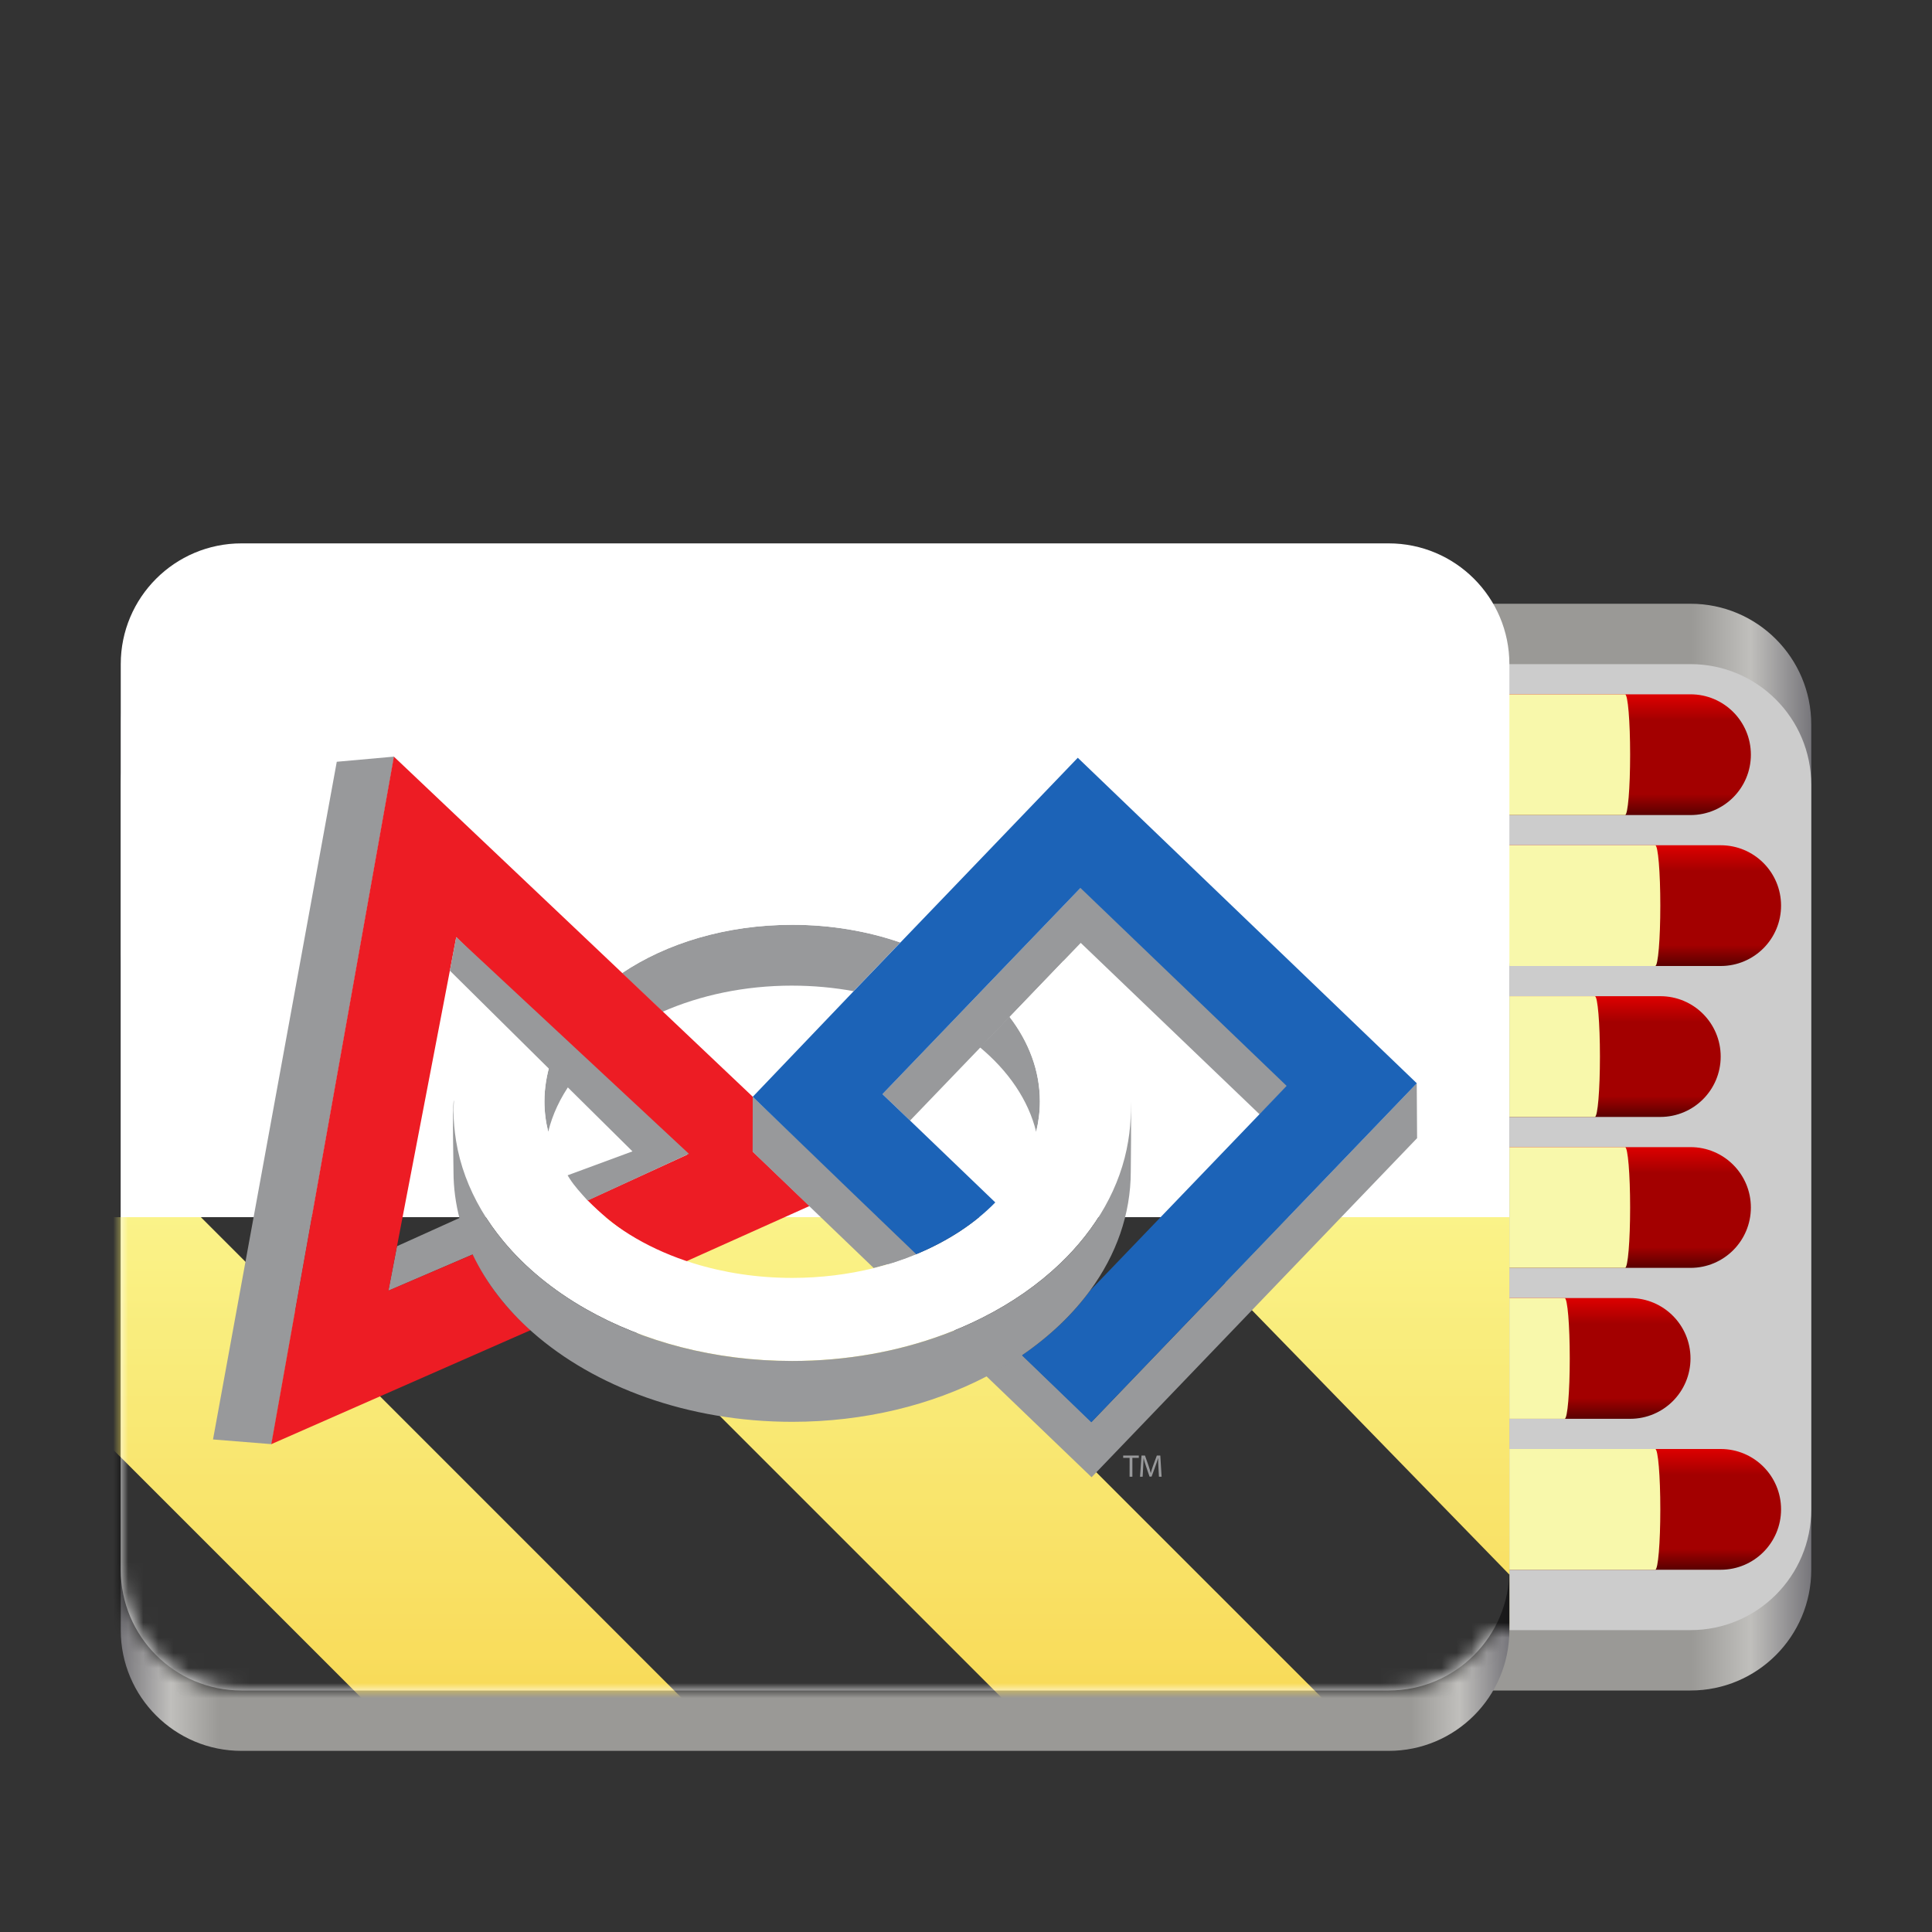 <?xml version="1.0" encoding="UTF-8" standalone="no"?>
<svg
   height="128px"
   viewBox="0 0 128 128"
   width="128px"
   version="1.1"
   id="svg42613"
   sodipodi:docname="us.brainstormz.MatchBox.Devel.svg"
   inkscape:version="1.2.2 (b0a8486541, 2022-12-01)"
   xmlns:inkscape="http://www.inkscape.org/namespaces/inkscape"
   xmlns:sodipodi="http://sodipodi.sourceforge.net/DTD/sodipodi-0.dtd"
   xmlns:xlink="http://www.w3.org/1999/xlink"
   xmlns="http://www.w3.org/2000/svg"
   xmlns:svg="http://www.w3.org/2000/svg">
  <rect x="0" y="0" width="128" height="128" fill="#333333" stroke="none"/>
  <defs
     id="defs42617" />
  <sodipodi:namedview
     id="namedview42615"
     pagecolor="#ffffff"
     bordercolor="#666666"
     borderopacity="1.0"
     inkscape:showpageshadow="2"
     inkscape:pageopacity="0.0"
     inkscape:pagecheckerboard="0"
     inkscape:deskcolor="#d1d1d1"
     showgrid="false"
     inkscape:zoom="7.2918235"
     inkscape:cx="56.570212"
     inkscape:cy="80.912545"
     inkscape:window-width="1920"
     inkscape:window-height="1005"
     inkscape:window-x="0"
     inkscape:window-y="0"
     inkscape:window-maximized="1"
     inkscape:current-layer="svg42613" />
  <filter
     id="a"
     height="1"
     width="1"
     x="0"
     y="0">
    <feColorMatrix
       color-interpolation-filters="sRGB"
       values="0 0 0 0 1 0 0 0 0 1 0 0 0 0 1 0 0 0 1 0"
       id="feColorMatrix42409" />
  </filter>
  <linearGradient
     id="b"
     gradientUnits="userSpaceOnUse">
    <stop
       offset="0"
       stop-color="#77767b"
       id="stop42412" />
    <stop
       offset="0.036"
       stop-color="#c0bfbc"
       id="stop42414" />
    <stop
       offset="0.071"
       stop-color="#9a9996"
       id="stop42416" />
    <stop
       offset="0.929"
       stop-color="#9a9996"
       id="stop42418" />
    <stop
       offset="0.964"
       stop-color="#c0bfbc"
       id="stop42420" />
    <stop
       offset="1"
       stop-color="#77767b"
       id="stop42422" />
  </linearGradient>
  <linearGradient
     id="c"
     x1="8"
     x2="120"
     xlink:href="#b"
     y1="120"
     y2="120" />
  <linearGradient
     id="d"
     gradientUnits="userSpaceOnUse">
    <stop
       offset="0"
       stop-color="#dd0000"
       id="stop42426" />
    <stop
       offset="0.213"
       stop-color="#a30000"
       id="stop42428" />
    <stop
       offset="0.832"
       stop-color="#a30000"
       id="stop42430" />
    <stop
       offset="1"
       stop-color="#5c0000"
       id="stop42432" />
  </linearGradient>
  <linearGradient
     id="e"
     x1="70"
     x2="70"
     xlink:href="#d"
     y1="46.026"
     y2="53.951" />
  <linearGradient
     id="f"
     x1="72"
     x2="72"
     xlink:href="#d"
     y1="56.026"
     y2="63.951" />
  <linearGradient
     id="g"
     x1="68"
     x2="68"
     xlink:href="#d"
     y1="66.026"
     y2="73.951" />
  <linearGradient
     id="h"
     x1="70"
     x2="70"
     xlink:href="#d"
     y1="76.026"
     y2="83.951" />
  <linearGradient
     id="i"
     x1="66"
     x2="66"
     xlink:href="#d"
     y1="86.026"
     y2="93.951" />
  <linearGradient
     id="j"
     x1="72"
     x2="72"
     xlink:href="#d"
     y1="96.026"
     y2="103.951" />
  <linearGradient
     id="k"
     x1="8"
     x2="100"
     xlink:href="#b"
     y1="116"
     y2="116" />
  <clipPath
     id="l">
    <rect
       height="128"
       width="128"
       id="rect42442" />
  </clipPath>
  <clipPath
     id="m">
    <rect
       height="128"
       width="128"
       id="rect42445" />
  </clipPath>
  <mask
     id="n">
    <g
       filter="url(#a)"
       id="g42516">
      <g
         clip-path="url(#m)"
         filter="url(#a)"
         id="g42514">
        <g
           clip-path="url(#l)"
           id="g42512">
          <path
             d="m 16 40 h 96 c 4.418 0 8 3.582 8 8 v 56 c 0 4.418 -3.582 8 -8 8 h -96 c -4.418 0 -8 -3.582 -8 -8 v -56 c 0 -4.418 3.582 -8 8 -8 z m 0 0"
             fill="url(#c)"
             id="path42448" />
          <path
             d="m 16 44 h 96 c 4.418 0 8 3.582 8 8 v 48 c 0 4.418 -3.582 8 -8 8 h -96 c -4.418 0 -8 -3.582 -8 -8 v -48 c 0 -4.418 3.582 -8 8 -8 z m 0 0"
             fill="#e6e6e6"
             id="path42450" />
          <path
             d="m 28 46 h 84 c 2.211 0 4 1.789 4 4 s -1.789 4 -4 4 h -84 c -2.211 0 -4 -1.789 -4 -4 s 1.789 -4 4 -4 z m 0 0"
             fill="url(#e)"
             id="path42452" />
          <path
             d="m 24.336 46 h 83.328 c 0.188 0 0.336 1.789 0.336 4 s -0.148 4 -0.336 4 h -83.328 c -0.188 0 -0.336 -1.789 -0.336 -4 s 0.148 -4 0.336 -4 z m 0 0"
             fill="#f8f8ab"
             id="path42454" />
          <path
             d="m 30 56 h 84 c 2.211 0 4 1.789 4 4 s -1.789 4 -4 4 h -84 c -2.211 0 -4 -1.789 -4 -4 s 1.789 -4 4 -4 z m 0 0"
             fill="url(#f)"
             id="path42456" />
          <path
             d="m 26.336 56 h 83.328 c 0.188 0 0.336 1.789 0.336 4 s -0.148 4 -0.336 4 h -83.328 c -0.188 0 -0.336 -1.789 -0.336 -4 s 0.148 -4 0.336 -4 z m 0 0"
             fill="#f8f8ab"
             id="path42458" />
          <path
             d="m 26 66 h 84 c 2.211 0 4 1.789 4 4 s -1.789 4 -4 4 h -84 c -2.211 0 -4 -1.789 -4 -4 s 1.789 -4 4 -4 z m 0 0"
             fill="url(#g)"
             id="path42460" />
          <path
             d="m 22.336 66 h 83.328 c 0.188 0 0.336 1.789 0.336 4 s -0.148 4 -0.336 4 h -83.328 c -0.188 0 -0.336 -1.789 -0.336 -4 s 0.148 -4 0.336 -4 z m 0 0"
             fill="#f8f8ab"
             id="path42462" />
          <path
             d="m 28 76 h 84 c 2.211 0 4 1.789 4 4 s -1.789 4 -4 4 h -84 c -2.211 0 -4 -1.789 -4 -4 s 1.789 -4 4 -4 z m 0 0"
             fill="url(#h)"
             id="path42464" />
          <path
             d="m 24.336 76 h 83.328 c 0.188 0 0.336 1.789 0.336 4 s -0.148 4 -0.336 4 h -83.328 c -0.188 0 -0.336 -1.789 -0.336 -4 s 0.148 -4 0.336 -4 z m 0 0"
             fill="#f8f8ab"
             id="path42466" />
          <path
             d="m 24 86 h 84 c 2.211 0 4 1.789 4 4 s -1.789 4 -4 4 h -84 c -2.211 0 -4 -1.789 -4 -4 s 1.789 -4 4 -4 z m 0 0"
             fill="url(#i)"
             id="path42468" />
          <path
             d="m 20.336 86 h 83.328 c 0.188 0 0.336 1.789 0.336 4 s -0.148 4 -0.336 4 h -83.328 c -0.188 0 -0.336 -1.789 -0.336 -4 s 0.148 -4 0.336 -4 z m 0 0"
             fill="#f8f8ab"
             id="path42470" />
          <path
             d="m 30 96 h 84 c 2.211 0 4 1.789 4 4 s -1.789 4 -4 4 h -84 c -2.211 0 -4 -1.789 -4 -4 s 1.789 -4 4 -4 z m 0 0"
             fill="url(#j)"
             id="path42472" />
          <path
             d="m 26.336 96 h 83.328 c 0.188 0 0.336 1.789 0.336 4 s -0.148 4 -0.336 4 h -83.328 c -0.188 0 -0.336 -1.789 -0.336 -4 s 0.148 -4 0.336 -4 z m 0 0"
             fill="#f8f8ab"
             id="path42474" />
          <path
             d="m 16 56 h 76 c 4.418 0 8 3.582 8 8 v 44 c 0 4.418 -3.582 8 -8 8 h -76 c -4.418 0 -8 -3.582 -8 -8 v -44 c 0 -4.418 3.582 -8 8 -8 z m 0 0"
             fill="url(#k)"
             id="path42476" />
          <path
             d="m 16 36 h 76 c 4.418 0 8 3.582 8 8 v 60 c 0 4.418 -3.582 8 -8 8 h -76 c -4.418 0 -8 -3.582 -8 -8 v -60 c 0 -4.418 3.582 -8 8 -8 z m 0 0"
             fill="#ffffff"
             id="path42478" />
          <path
             d="m 52.484 65.301 c 1.402 0 2.766 0.129 4.066 0.367 l 3.098 -3.227 c -2.164 -0.75 -4.598 -1.172 -7.164 -1.172 c -4.371 0 -8.336 1.219 -11.277 3.203 l 2.699 2.555 c 2.496 -1.094 5.43 -1.727 8.578 -1.727"
             fill="#98999b"
             id="path42480" />
          <path
             d="m 52.484 61.27 c 2.566 0 5 0.422 7.164 1.172 l 3.367 -3.504 c -3.141 -1.238 -6.727 -1.941 -10.531 -1.941 c -5.676 0 -10.855 1.559 -14.809 4.129 l 3.531 3.348 c 2.941 -1.984 6.906 -3.203 11.277 -3.203"
             fill="#ffffff"
             id="path42482" />
          <path
             d="m 36.32 74.984 c 0.281 -1.156 0.805 -2.254 1.527 -3.27 l -1.359 -1.371 c -0.266 0.844 -0.418 1.723 -0.418 2.625 c 0 0.688 0.086 1.359 0.25 2.016"
             fill="#98999b"
             id="path42484" />
          <path
             d="m 26.297 82.566 l -0.57 2.953 l 5.668 -2.441 c -0.359 -0.75 -0.43 -1.73 -0.637 -2.527 z m 0 0"
             fill="#98999b"
             id="path42486" />
          <path
             d="m 22.312 50.469 l -8.199 44.898 l 3.875 0.312 l 8.121 -45.551 z m 0 0"
             fill="#98999b"
             id="path42488" />
          <path
             d="m 49.883 76.305 v -3.633 l -5.957 -5.645 l -2.695 -2.555 l -3.531 -3.348 l -11.605 -10.996 l -8.121 45.551 l 17.184 -7.555 c -1.711 -1.508 -2.922 -3.121 -3.824 -5.02 l -5.594 2.398 l 0.562 -2.938 l 3.625 -18.891 l 0.301 -1.586 l 2.996 3.016 l 3.848 3.875 l 1.652 1.668 l 6.801 5.855 l -6.598 3.023 c 1.711 1.711 3.742 3.219 6.477 4.07 l 8.234 -3.695 z m 0 0"
             fill="#ed1c24"
             id="path42490" />
          <path
             d="m 68.648 74.984 c 0.16 -0.656 0.246 -1.328 0.246 -2.016 c 0 -2.027 -0.742 -3.941 -2.016 -5.605 l -1.957 2.023 c 1.879 1.562 3.211 3.488 3.727 5.598"
             fill="#98999b"
             id="path42492" />
          <path
             d="m 72.32 94.199 l -4.629 -4.449 c -0.742 0.504 -1.535 0.977 -2.363 1.406 l 6.992 6.715 l 21.566 -22.465 l -0.023 -3.637 z m 0 0"
             fill="#98999b"
             id="path42494" />
          <path
             d="m 56.605 79.113 l -3.812 -3.664 l -2.922 -2.785 l -0.008 3.641 l 4.102 3.941 l 3.926 3.77 c 0.996 -0.25 1.949 -0.562 2.844 -0.938 z m 0 0"
             fill="#98999b"
             id="path42496" />
          <path
             d="m 71.602 58.801 l -3.07 3.195 l -3.387 3.531 l -2.309 2.402 l -4.375 4.555 l 1.832 1.758 l 4.656 -4.844 l 1.945 -2.027 l 3.566 -3.715 l 1.141 -1.188 l 11.859 11.367 l 1.836 -1.902 z m 0 0"
             fill="#98999b"
             id="path42498" />
          <path
             d="m 70.461 63.656 l -3.566 3.715 c 1.277 1.66 2 3.57 2 5.598 c 0 0.688 -0.086 1.359 -0.246 2.016 c -0.418 1.707 -1.352 3.285 -2.688 4.652 c -1.363 1.402 -3.148 2.578 -5.227 3.441 c -0.895 0.375 -1.848 0.688 -2.844 0.938 c -1.691 0.418 -3.512 0.648 -5.406 0.648 c -2.336 0 -4.551 -0.348 -6.559 -0.973 c -2.738 -0.852 -5.086 -2.219 -6.801 -3.934 c -0.625 -0.625 -1.168 -1.297 -1.613 -2.004 c -0.551 -0.871 -0.953 -1.801 -1.191 -2.77 c -0.164 -0.656 -0.25 -1.328 -0.25 -2.016 c 0 -0.902 0.152 -1.781 0.418 -2.625 l -4.094 -4.145 c -1.5 2.223 -2.348 4.73 -2.348 7.383 c 0 0.684 0.066 1.355 0.172 2.016 c 0.262 1.605 0.84 3.137 1.676 4.566 c 0.418 0.715 0.906 1.406 1.457 2.07 c 1.441 1.738 3.297 3.262 5.477 4.5 c 3.777 2.152 8.512 3.434 13.656 3.434 c 3.598 0 6.992 -0.625 10.004 -1.738 c 0.918 -0.336 1.793 -0.719 2.633 -1.145 c 1.941 -0.98 3.664 -2.184 5.102 -3.555 c 2.414 -2.305 4.027 -5.094 4.523 -8.133 c 0.109 -0.66 0.172 -1.332 0.172 -2.016 c 0 -3.723 -1.656 -7.156 -4.457 -9.926"
             fill="#ffffff"
             id="path42500" />
          <path
             d="m 56.586 79.141 l 4.117 3.953 c 2.074 -0.863 3.871 -2.027 5.238 -3.43 l -5.641 -5.418 l -1.836 -1.758 l 4.352 -4.531 l 2.309 -2.406 l 3.387 -3.527 l 3.07 -3.195 l 13.66 13.113 l -1.832 1.914 l -11.191 11.652 c -1.18 1.613 -2.707 3.047 -4.516 4.285 l 4.598 4.438 l 21.566 -22.461 l -22.461 -21.566 l -8.41 8.762 l -3.367 3.504 l -3.098 3.227 l -6.66 6.969 z m 0 0"
             fill="#1c63b7"
             id="path42502" />
          <path
             d="m 37.605 77.867 s 0.105 0.176 0.121 0.195 c 0.328 0.523 0.781 1.004 1.207 1.48 l 6.711 -3.098 l -15.418 -14.359 l -0.422 2.223 l 12.098 11.973 z m 0 0"
             fill="#98999b"
             id="path42504" />
          <path
             d="m 74.918 73.582 c 0 0.684 -0.062 1.355 -0.172 2.016 c -0.496 3.039 -2.109 5.828 -4.523 8.133 c -1.438 1.371 -3.16 2.574 -5.102 3.555 c -0.84 0.426 -1.715 0.809 -2.633 1.145 c -3.012 1.113 -6.406 1.738 -10.004 1.738 c -5.145 0 -9.879 -1.281 -13.656 -3.434 c -2.18 -1.238 -4.035 -2.762 -5.477 -4.5 c -0.551 -0.664 -1.039 -1.355 -1.457 -2.07 c -0.836 -1.43 -1.414 -2.961 -1.676 -4.566 c -0.105 -0.66 -0.172 -1.332 -0.172 -2.016 c 0 -0.215 0.02 -0.426 0.027 -0.637 c 0 -0.012 -0.004 -0.031 -0.008 -0.039 c -0.109 0.66 -0.02 4.027 -0.02 4.707 c 0 1.082 0.145 2.141 0.414 3.164 c 0.207 0.801 0.496 1.574 0.852 2.328 c 0.902 1.898 2.254 3.641 3.965 5.152 c 4.117 3.629 10.297 5.941 17.207 5.941 c 4.793 0 9.234 -1.113 12.879 -3.008 c 0.828 -0.43 1.617 -0.902 2.355 -1.406 c 1.809 -1.238 3.34 -2.691 4.52 -4.305 c 1.707 -2.34 2.68 -5.02 2.68 -7.867 c 0 -0.598 0.051 -3.445 -0.008 -4.574 c -0.008 -0.156 0.008 0.348 0.008 0.543"
             fill="#98999b"
             id="path42506" />
          <path
             d="m 74.84 96.586 h -0.426 v -0.152 h 1.035 v 0.152 h -0.426 v 1.25 h -0.184 z m 0 0"
             fill="#98999b"
             id="path42508" />
          <path
             d="m 76.75 97.219 c -0.012 -0.195 -0.023 -0.43 -0.02 -0.605 h -0.008 c -0.047 0.164 -0.105 0.34 -0.176 0.531 l -0.25 0.684 h -0.137 l -0.227 -0.668 c -0.066 -0.199 -0.125 -0.379 -0.164 -0.547 h -0.004 c -0.004 0.176 -0.016 0.41 -0.027 0.621 l -0.035 0.602 h -0.172 l 0.098 -1.402 h 0.23 l 0.238 0.676 c 0.059 0.176 0.105 0.328 0.141 0.473 h 0.008 c 0.035 -0.141 0.086 -0.293 0.148 -0.473 l 0.25 -0.676 h 0.23 l 0.086 1.402 h -0.176 z m 0 0"
             fill="#98999b"
             id="path42510" />
        </g>
      </g>
    </g>
  </mask>
  <mask
     id="o">
    <g
       filter="url(#a)"
       id="g42521">
      <rect
         fill-opacity="0.8"
         height="184.32"
         width="184.32"
         x="-28.16"
         y="-28.16"
         id="rect42519" />
    </g>
  </mask>
  <linearGradient
     id="p"
     gradientTransform="matrix(0 0.37 -0.985 0 295.385 -30.36)"
     gradientUnits="userSpaceOnUse"
     x1="300"
     x2="428"
     y1="235"
     y2="235">
    <stop
       offset="0"
       stop-color="#f9f06b"
       id="stop42524" />
    <stop
       offset="1"
       stop-color="#f5c211"
       id="stop42526" />
  </linearGradient>
  <clipPath
     id="q">
    <rect
       height="128"
       width="128"
       id="rect42529" />
  </clipPath>
  <clipPath
     id="r">
    <rect
       height="128"
       width="128"
       id="rect42532" />
  </clipPath>
  <path
     d="m 16 40 h 96 c 4.418 0 8 3.582 8 8 v 56 c 0 4.418 -3.582 8 -8 8 h -96 c -4.418 0 -8 -3.582 -8 -8 v -56 c 0 -4.418 3.582 -8 8 -8 z m 0 0"
     fill="url(#c)"
     id="path42535" />
  <path
     d="m 16 44 h 96 c 4.418 0 8 3.582 8 8 v 48 c 0 4.418 -3.582 8 -8 8 h -96 c -4.418 0 -8 -3.582 -8 -8 v -48 c 0 -4.418 3.582 -8 8 -8 z m 0 0"
     fill="#e6e6e6"
     id="path42537"
     style="fill:#cccccc" />
  <path
     d="m 28 46 h 84 c 2.211 0 4 1.789 4 4 s -1.789 4 -4 4 h -84 c -2.211 0 -4 -1.789 -4 -4 s 1.789 -4 4 -4 z m 0 0"
     fill="url(#e)"
     id="path42539" />
  <path
     d="m 24.336 46 h 83.328 c 0.188 0 0.336 1.789 0.336 4 s -0.148 4 -0.336 4 h -83.328 c -0.188 0 -0.336 -1.789 -0.336 -4 s 0.148 -4 0.336 -4 z m 0 0"
     fill="#f8f8ab"
     id="path42541" />
  <path
     d="m 30 56 h 84 c 2.211 0 4 1.789 4 4 s -1.789 4 -4 4 h -84 c -2.211 0 -4 -1.789 -4 -4 s 1.789 -4 4 -4 z m 0 0"
     fill="url(#f)"
     id="path42543" />
  <path
     d="m 26.336 56 h 83.328 c 0.188 0 0.336 1.789 0.336 4 s -0.148 4 -0.336 4 h -83.328 c -0.188 0 -0.336 -1.789 -0.336 -4 s 0.148 -4 0.336 -4 z m 0 0"
     fill="#f8f8ab"
     id="path42545" />
  <path
     d="m 26 66 h 84 c 2.211 0 4 1.789 4 4 s -1.789 4 -4 4 h -84 c -2.211 0 -4 -1.789 -4 -4 s 1.789 -4 4 -4 z m 0 0"
     fill="url(#g)"
     id="path42547" />
  <path
     d="m 22.336 66 h 83.328 c 0.188 0 0.336 1.789 0.336 4 s -0.148 4 -0.336 4 h -83.328 c -0.188 0 -0.336 -1.789 -0.336 -4 s 0.148 -4 0.336 -4 z m 0 0"
     fill="#f8f8ab"
     id="path42549" />
  <path
     d="m 28 76 h 84 c 2.211 0 4 1.789 4 4 s -1.789 4 -4 4 h -84 c -2.211 0 -4 -1.789 -4 -4 s 1.789 -4 4 -4 z m 0 0"
     fill="url(#h)"
     id="path42551" />
  <path
     d="m 24.336 76 h 83.328 c 0.188 0 0.336 1.789 0.336 4 s -0.148 4 -0.336 4 h -83.328 c -0.188 0 -0.336 -1.789 -0.336 -4 s 0.148 -4 0.336 -4 z m 0 0"
     fill="#f8f8ab"
     id="path42553" />
  <path
     d="m 24 86 h 84 c 2.211 0 4 1.789 4 4 s -1.789 4 -4 4 h -84 c -2.211 0 -4 -1.789 -4 -4 s 1.789 -4 4 -4 z m 0 0"
     fill="url(#i)"
     id="path42555" />
  <path
     d="m 20.336 86 h 83.328 c 0.188 0 0.336 1.789 0.336 4 s -0.148 4 -0.336 4 h -83.328 c -0.188 0 -0.336 -1.789 -0.336 -4 s 0.148 -4 0.336 -4 z m 0 0"
     fill="#f8f8ab"
     id="path42557" />
  <path
     d="m 30 96 h 84 c 2.211 0 4 1.789 4 4 s -1.789 4 -4 4 h -84 c -2.211 0 -4 -1.789 -4 -4 s 1.789 -4 4 -4 z m 0 0"
     fill="url(#j)"
     id="path42559" />
  <path
     d="m 26.336 96 h 83.328 c 0.188 0 0.336 1.789 0.336 4 s -0.148 4 -0.336 4 h -83.328 c -0.188 0 -0.336 -1.789 -0.336 -4 s 0.148 -4 0.336 -4 z m 0 0"
     fill="#f8f8ab"
     id="path42561" />
  <path
     d="m 16 56 h 76 c 4.418 0 8 3.582 8 8 v 44 c 0 4.418 -3.582 8 -8 8 h -76 c -4.418 0 -8 -3.582 -8 -8 v -44 c 0 -4.418 3.582 -8 8 -8 z m 0 0"
     fill="url(#k)"
     id="path42563" />
  <path
     d="m 16 36 h 76 c 4.418 0 8 3.582 8 8 v 60 c 0 4.418 -3.582 8 -8 8 h -76 c -4.418 0 -8 -3.582 -8 -8 v -60 c 0 -4.418 3.582 -8 8 -8 z m 0 0"
     fill="#ffffff"
     id="path42565" />
  <g
     mask="url(#n)"
     id="g42611">
    <g
       clip-path="url(#r)"
       id="g42609">
      <g
         mask="url(#o)"
         id="g42607">
        <g
           clip-path="url(#q)"
           id="g42605">
          <path
             d="M 100,80.641 V 128 H 0 V 80.641 Z"
             fill="url(#p)"
             id="path42601"
             sodipodi:nodetypes="ccccc" />
          <path
             d="M 13.309,80.641 60.664,128 H 81.879 L 34.52,80.641 Z m 42.422,0 L 91.094,116 H 100 V 104.32 L 76.945,80.641 Z M 0,88.547 V 109.762 L 18.238,128 h 21.215 z"
             id="path42603"
             sodipodi:nodetypes="cccccccccccccccc" />
        </g>
      </g>
    </g>
  </g>
  <path
     d="m 52.484 65.301 c 1.402 0 2.766 0.129 4.066 0.367 l 3.098 -3.227 c -2.164 -0.75 -4.598 -1.172 -7.164 -1.172 c -4.371 0 -8.336 1.219 -11.277 3.203 l 2.699 2.555 c 2.496 -1.094 5.43 -1.727 8.578 -1.727"
     fill="#98999b"
     id="path42567" />
  <path
     d="m 52.484 61.27 c 2.566 0 5 0.422 7.164 1.172 l 3.367 -3.504 c -3.141 -1.238 -6.727 -1.941 -10.531 -1.941 c -5.676 0 -10.855 1.559 -14.809 4.129 l 3.531 3.348 c 2.941 -1.984 6.906 -3.203 11.277 -3.203"
     fill="#ffffff"
     id="path42569" />
  <path
     d="m 36.32 74.984 c 0.281 -1.156 0.805 -2.254 1.527 -3.27 l -1.359 -1.371 c -0.266 0.844 -0.418 1.723 -0.418 2.625 c 0 0.688 0.086 1.359 0.25 2.016"
     fill="#98999b"
     id="path42571" />
  <path
     d="m 26.297 82.566 l -0.57 2.953 l 5.668 -2.441 c -0.359 -0.75 -0.43 -1.73 -0.637 -2.527 z m 0 0"
     fill="#98999b"
     id="path42573" />
  <path
     d="m 22.312 50.469 l -8.199 44.898 l 3.875 0.312 l 8.121 -45.551 z m 0 0"
     fill="#98999b"
     id="path42575" />
  <path
     d="m 49.883 76.305 v -3.633 l -5.957 -5.645 l -2.695 -2.555 l -3.531 -3.348 l -11.605 -10.996 l -8.121 45.551 l 17.184 -7.555 c -1.711 -1.508 -2.922 -3.121 -3.824 -5.02 l -5.594 2.398 l 0.562 -2.938 l 3.625 -18.891 l 0.301 -1.586 l 2.996 3.016 l 3.848 3.875 l 1.652 1.668 l 6.801 5.855 l -6.598 3.023 c 1.711 1.711 3.742 3.219 6.477 4.07 l 8.234 -3.695 z m 0 0"
     fill="#ed1c24"
     id="path42577" />
  <g
     fill="#98999b"
     id="g42587">
    <path
       d="m 68.648 74.984 c 0.16 -0.656 0.246 -1.328 0.246 -2.016 c 0 -2.027 -0.742 -3.941 -2.016 -5.605 l -1.957 2.023 c 1.879 1.562 3.211 3.488 3.727 5.598"
       id="path42579" />
    <path
       d="m 72.32 94.199 l -4.629 -4.449 c -0.742 0.504 -1.535 0.977 -2.363 1.406 l 6.992 6.715 l 21.566 -22.465 l -0.023 -3.637 z m 0 0"
       id="path42581" />
    <path
       d="m 56.605 79.113 l -3.812 -3.664 l -2.922 -2.785 l -0.008 3.641 l 4.102 3.941 l 3.926 3.77 c 0.996 -0.25 1.949 -0.562 2.844 -0.938 z m 0 0"
       id="path42583" />
    <path
       d="m 71.602 58.801 l -3.07 3.195 l -3.387 3.531 l -2.309 2.402 l -4.375 4.555 l 1.832 1.758 l 4.656 -4.844 l 1.945 -2.027 l 3.566 -3.715 l 1.141 -1.188 l 11.859 11.367 l 1.836 -1.902 z m 0 0"
       id="path42585" />
  </g>
  <path
     d="m 70.461 63.656 l -3.566 3.715 c 1.277 1.66 2 3.57 2 5.598 c 0 0.688 -0.086 1.359 -0.246 2.016 c -0.418 1.707 -1.352 3.285 -2.688 4.652 c -1.363 1.402 -3.148 2.578 -5.227 3.441 c -0.895 0.375 -1.848 0.688 -2.844 0.938 c -1.691 0.418 -3.512 0.648 -5.406 0.648 c -2.336 0 -4.551 -0.348 -6.559 -0.973 c -2.738 -0.852 -5.086 -2.219 -6.801 -3.934 c -0.625 -0.625 -1.168 -1.297 -1.613 -2.004 c -0.551 -0.871 -0.953 -1.801 -1.191 -2.77 c -0.164 -0.656 -0.25 -1.328 -0.25 -2.016 c 0 -0.902 0.152 -1.781 0.418 -2.625 l -4.094 -4.145 c -1.5 2.223 -2.348 4.73 -2.348 7.383 c 0 0.684 0.066 1.355 0.172 2.016 c 0.262 1.605 0.84 3.137 1.676 4.566 c 0.418 0.715 0.906 1.406 1.457 2.07 c 1.441 1.738 3.297 3.262 5.477 4.5 c 3.777 2.152 8.512 3.434 13.656 3.434 c 3.598 0 6.992 -0.625 10.004 -1.738 c 0.918 -0.336 1.793 -0.719 2.633 -1.145 c 1.941 -0.98 3.664 -2.184 5.102 -3.555 c 2.414 -2.305 4.027 -5.094 4.523 -8.133 c 0.109 -0.66 0.172 -1.332 0.172 -2.016 c 0 -3.723 -1.656 -7.156 -4.457 -9.926"
     fill="#ffffff"
     id="path42589" />
  <path
     d="m 56.586 79.141 l 4.117 3.953 c 2.074 -0.863 3.871 -2.027 5.238 -3.43 l -5.641 -5.418 l -1.836 -1.758 l 4.352 -4.531 l 2.309 -2.406 l 3.387 -3.527 l 3.07 -3.195 l 13.66 13.113 l -1.832 1.914 l -11.191 11.652 c -1.18 1.613 -2.707 3.047 -4.516 4.285 l 4.598 4.438 l 21.566 -22.461 l -22.461 -21.566 l -8.41 8.762 l -3.367 3.504 l -3.098 3.227 l -6.66 6.969 z m 0 0"
     fill="#1c63b7"
     id="path42591" />
  <path
     d="m 37.605 77.867 s 0.105 0.176 0.121 0.195 c 0.328 0.523 0.781 1.004 1.207 1.48 l 6.711 -3.098 l -15.418 -14.359 l -0.422 2.223 l 12.098 11.973 z m 0 0"
     fill="#98999b"
     id="path42593" />
  <path
     d="m 74.918 73.582 c 0 0.684 -0.062 1.355 -0.172 2.016 c -0.496 3.039 -2.109 5.828 -4.523 8.133 c -1.438 1.371 -3.16 2.574 -5.102 3.555 c -0.84 0.426 -1.715 0.809 -2.633 1.145 c -3.012 1.113 -6.406 1.738 -10.004 1.738 c -5.145 0 -9.879 -1.281 -13.656 -3.434 c -2.18 -1.238 -4.035 -2.762 -5.477 -4.5 c -0.551 -0.664 -1.039 -1.355 -1.457 -2.07 c -0.836 -1.43 -1.414 -2.961 -1.676 -4.566 c -0.105 -0.66 -0.172 -1.332 -0.172 -2.016 c 0 -0.215 0.02 -0.426 0.027 -0.637 c 0 -0.012 -0.004 -0.031 -0.008 -0.039 c -0.109 0.66 -0.02 4.027 -0.02 4.707 c 0 1.082 0.145 2.141 0.414 3.164 c 0.207 0.801 0.496 1.574 0.852 2.328 c 0.902 1.898 2.254 3.641 3.965 5.152 c 4.117 3.629 10.297 5.941 17.207 5.941 c 4.793 0 9.234 -1.113 12.879 -3.008 c 0.828 -0.43 1.617 -0.902 2.355 -1.406 c 1.809 -1.238 3.34 -2.691 4.52 -4.305 c 1.707 -2.34 2.68 -5.02 2.68 -7.867 c 0 -0.598 0.051 -3.445 -0.008 -4.574 c -0.008 -0.156 0.008 0.348 0.008 0.543"
     fill="#98999b"
     id="path42595" />
  <path
     d="m 74.84 96.586 h -0.426 v -0.152 h 1.035 v 0.152 h -0.426 v 1.25 h -0.184 z m 0 0"
     fill="#98999b"
     id="path42597" />
  <path
     d="m 76.75 97.219 c -0.012 -0.195 -0.023 -0.43 -0.02 -0.605 h -0.008 c -0.047 0.164 -0.105 0.34 -0.176 0.531 l -0.25 0.684 h -0.137 l -0.227 -0.668 c -0.066 -0.199 -0.125 -0.379 -0.164 -0.547 h -0.004 c -0.004 0.176 -0.016 0.41 -0.027 0.621 l -0.035 0.602 h -0.172 l 0.098 -1.402 h 0.23 l 0.238 0.676 c 0.059 0.176 0.105 0.328 0.141 0.473 h 0.008 c 0.035 -0.141 0.086 -0.293 0.148 -0.473 l 0.25 -0.676 h 0.23 l 0.086 1.402 h -0.176 z m 0 0"
     fill="#98999b"
     id="path42599" />
</svg>
